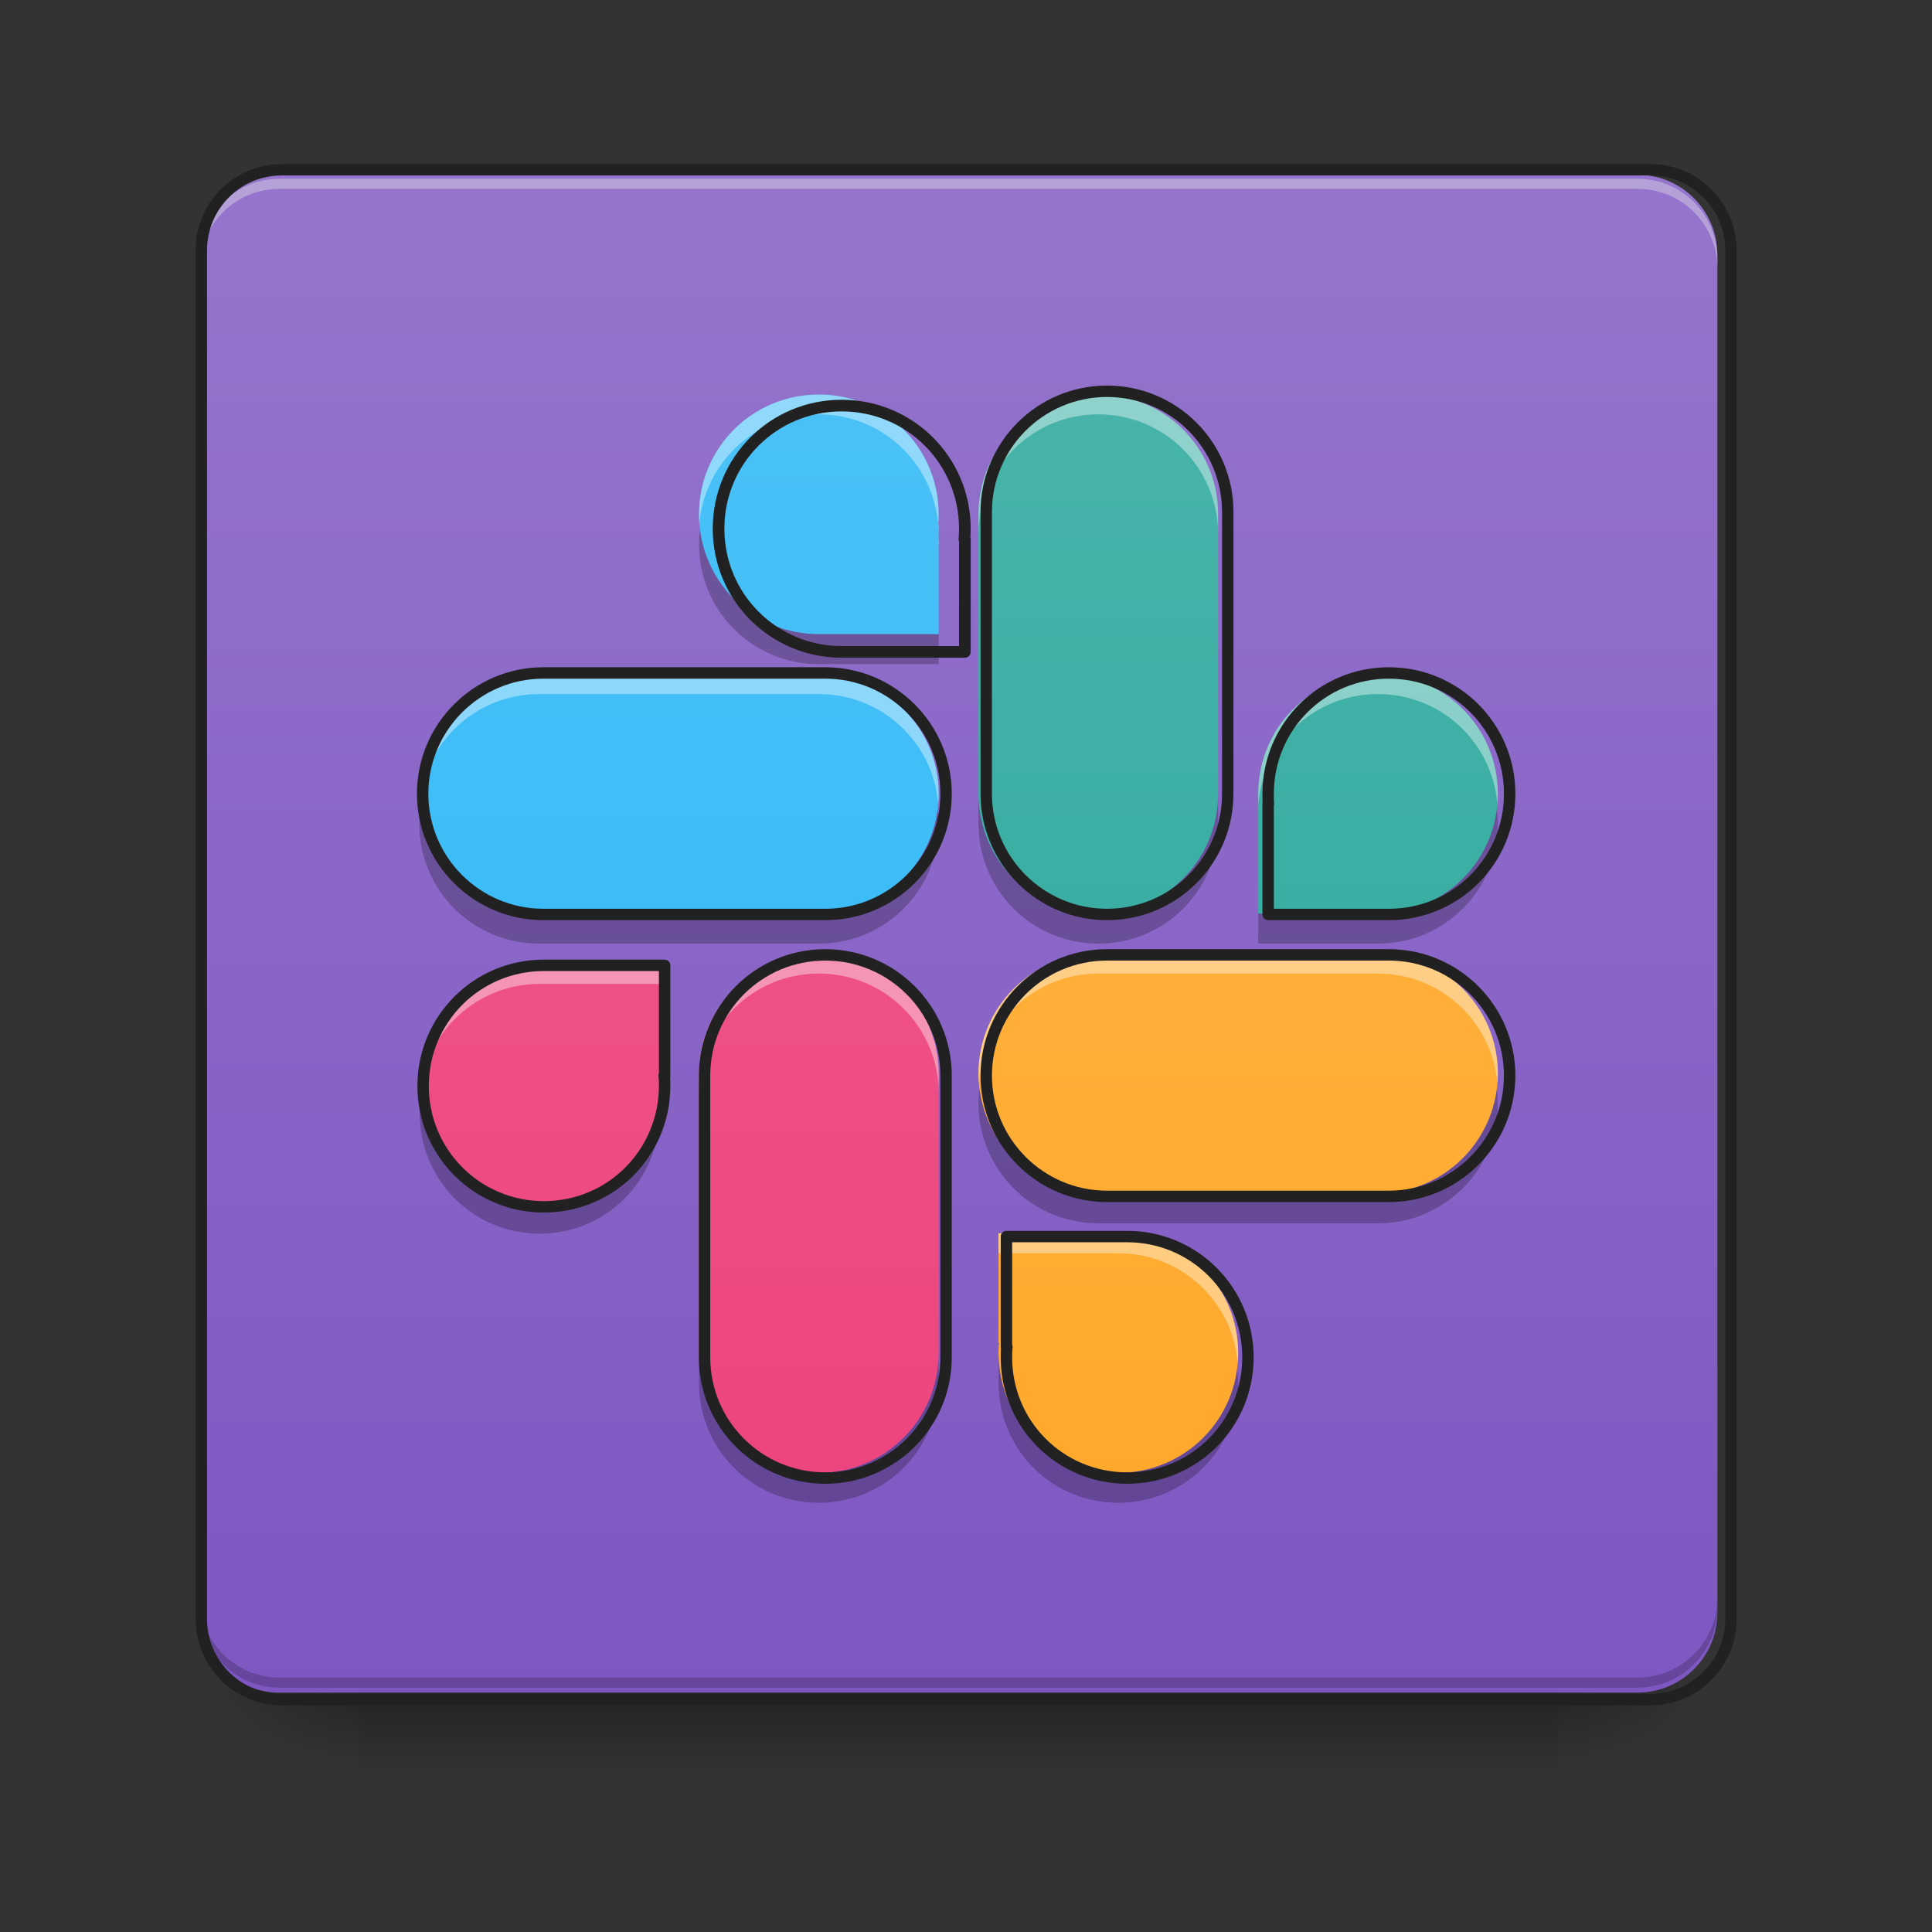 <?xml version="1.0" encoding="UTF-8"?>
<svg xmlns="http://www.w3.org/2000/svg" xmlns:xlink="http://www.w3.org/1999/xlink" width="32px" height="32px" viewBox="0 0 32 32" version="1.1">
<rect x="0" y="0" width="32" height="32" fill="#333333" stroke="none"/>
<defs>
<linearGradient id="linear0" gradientUnits="userSpaceOnUse" x1="254" y1="233.5" x2="254" y2="254.667" gradientTransform="matrix(0.063,0,0,0.063,-0,13.439)">
<stop offset="0" style="stop-color:rgb(0%,0%,0%);stop-opacity:0.275;"/>
<stop offset="1" style="stop-color:rgb(0%,0%,0%);stop-opacity:0;"/>
</linearGradient>
<radialGradient id="radial0" gradientUnits="userSpaceOnUse" cx="450.909" cy="189.579" fx="450.909" fy="189.579" r="21.167" gradientTransform="matrix(0,-0.078,-0.141,-0,52.131,63.595)">
<stop offset="0" style="stop-color:rgb(0%,0%,0%);stop-opacity:0.314;"/>
<stop offset="0.222" style="stop-color:rgb(0%,0%,0%);stop-opacity:0.275;"/>
<stop offset="1" style="stop-color:rgb(0%,0%,0%);stop-opacity:0;"/>
</radialGradient>
<radialGradient id="radial1" gradientUnits="userSpaceOnUse" cx="450.909" cy="189.579" fx="450.909" fy="189.579" r="21.167" gradientTransform="matrix(-0,0.078,0.141,0,-20.378,-7.527)">
<stop offset="0" style="stop-color:rgb(0%,0%,0%);stop-opacity:0.314;"/>
<stop offset="0.222" style="stop-color:rgb(0%,0%,0%);stop-opacity:0.275;"/>
<stop offset="1" style="stop-color:rgb(0%,0%,0%);stop-opacity:0;"/>
</radialGradient>
<radialGradient id="radial2" gradientUnits="userSpaceOnUse" cx="450.909" cy="189.579" fx="450.909" fy="189.579" r="21.167" gradientTransform="matrix(-0,-0.078,0.141,-0,-20.378,63.595)">
<stop offset="0" style="stop-color:rgb(0%,0%,0%);stop-opacity:0.314;"/>
<stop offset="0.222" style="stop-color:rgb(0%,0%,0%);stop-opacity:0.275;"/>
<stop offset="1" style="stop-color:rgb(0%,0%,0%);stop-opacity:0;"/>
</radialGradient>
<radialGradient id="radial3" gradientUnits="userSpaceOnUse" cx="450.909" cy="189.579" fx="450.909" fy="189.579" r="21.167" gradientTransform="matrix(0,0.078,-0.141,0,52.131,-7.527)">
<stop offset="0" style="stop-color:rgb(0%,0%,0%);stop-opacity:0.314;"/>
<stop offset="0.222" style="stop-color:rgb(0%,0%,0%);stop-opacity:0.275;"/>
<stop offset="1" style="stop-color:rgb(0%,0%,0%);stop-opacity:0;"/>
</radialGradient>
<linearGradient id="linear1" gradientUnits="userSpaceOnUse" x1="169.333" y1="233.5" x2="169.333" y2="-168.667" gradientTransform="matrix(0.063,0,0,0.063,0,13.439)">
<stop offset="0" style="stop-color:rgb(49.412%,34.118%,76.078%);stop-opacity:1;"/>
<stop offset="1" style="stop-color:rgb(58.431%,45.882%,80.392%);stop-opacity:1;"/>
</linearGradient>
<linearGradient id="linear2" gradientUnits="userSpaceOnUse" x1="296.333" y1="233.5" x2="296.333" y2="-168.667" gradientTransform="matrix(0.063,0,0,0.063,0,13.439)">
<stop offset="0" style="stop-color:rgb(14.902%,65.098%,60.392%);stop-opacity:1;"/>
<stop offset="1" style="stop-color:rgb(30.196%,71.373%,67.451%);stop-opacity:1;"/>
</linearGradient>
<linearGradient id="linear3" gradientUnits="userSpaceOnUse" x1="840" y1="1695.118" x2="840" y2="175.118" gradientTransform="matrix(0.017,0,0,0.017,0,0)">
<stop offset="0" style="stop-color:rgb(16.078%,71.373%,96.471%);stop-opacity:1;"/>
<stop offset="1" style="stop-color:rgb(30.98%,76.471%,96.863%);stop-opacity:1;"/>
</linearGradient>
<linearGradient id="linear4" gradientUnits="userSpaceOnUse" x1="-233.5" y1="169.333" x2="168.667" y2="169.333" gradientTransform="matrix(0,-0.063,0.063,0,0,13.439)">
<stop offset="0" style="stop-color:rgb(16.078%,71.373%,96.471%);stop-opacity:1;"/>
<stop offset="1" style="stop-color:rgb(30.98%,76.471%,96.863%);stop-opacity:1;"/>
</linearGradient>
<linearGradient id="linear5" gradientUnits="userSpaceOnUse" x1="-233.5" y1="338.667" x2="168.667" y2="338.667" gradientTransform="matrix(0,-0.063,0.063,0,0,13.439)">
<stop offset="0" style="stop-color:rgb(100%,65.49%,14.902%);stop-opacity:1;"/>
<stop offset="1" style="stop-color:rgb(100%,71.765%,30.196%);stop-opacity:1;"/>
</linearGradient>
<linearGradient id="linear6" gradientUnits="userSpaceOnUse" x1="211.667" y1="233.5" x2="211.667" y2="-168.667" gradientTransform="matrix(0.063,0,0,0.063,0,13.439)">
<stop offset="0" style="stop-color:rgb(92.549%,25.098%,47.843%);stop-opacity:1;"/>
<stop offset="1" style="stop-color:rgb(94.118%,38.431%,57.255%);stop-opacity:1;"/>
</linearGradient>
<linearGradient id="linear7" gradientUnits="userSpaceOnUse" x1="370.417" y1="233.5" x2="370.417" y2="-168.667" gradientTransform="matrix(0.063,0,0,0.063,0,13.439)">
<stop offset="0" style="stop-color:rgb(14.902%,65.098%,60.392%);stop-opacity:1;"/>
<stop offset="1" style="stop-color:rgb(30.196%,71.373%,67.451%);stop-opacity:1;"/>
</linearGradient>
<linearGradient id="linear8" gradientUnits="userSpaceOnUse" x1="158.75" y1="233.5" x2="158.75" y2="-168.667" gradientTransform="matrix(0.063,0,0,0.063,0,13.439)">
<stop offset="0" style="stop-color:rgb(92.549%,25.098%,47.843%);stop-opacity:1;"/>
<stop offset="1" style="stop-color:rgb(94.118%,38.431%,57.255%);stop-opacity:1;"/>
</linearGradient>
<linearGradient id="linear9" gradientUnits="userSpaceOnUse" x1="306.917" y1="233.5" x2="306.917" y2="-168.667" gradientTransform="matrix(0.063,0,0,0.063,0,13.439)">
<stop offset="0" style="stop-color:rgb(100%,65.49%,14.902%);stop-opacity:1;"/>
<stop offset="1" style="stop-color:rgb(100%,71.765%,30.196%);stop-opacity:1;"/>
</linearGradient>
</defs>
<g id="surface1">
<path style=" stroke:none;fill-rule:nonzero;fill:url(#linear0);" d="M 5.953 27.938 L 25.801 27.938 L 25.801 29.406 L 5.953 29.406 Z M 5.953 27.938 "/>
<path style=" stroke:none;fill-rule:nonzero;fill:url(#radial0);" d="M 25.801 28.035 L 28.445 28.035 L 28.445 26.711 L 25.801 26.711 Z M 25.801 28.035 "/>
<path style=" stroke:none;fill-rule:nonzero;fill:url(#radial1);" d="M 5.953 28.035 L 3.309 28.035 L 3.309 29.355 L 5.953 29.355 Z M 5.953 28.035 "/>
<path style=" stroke:none;fill-rule:nonzero;fill:url(#radial2);" d="M 5.953 28.035 L 3.309 28.035 L 3.309 26.711 L 5.953 26.711 Z M 5.953 28.035 "/>
<path style=" stroke:none;fill-rule:nonzero;fill:url(#radial3);" d="M 25.801 28.035 L 28.445 28.035 L 28.445 29.355 L 25.801 29.355 Z M 25.801 28.035 "/>
<path style=" stroke:none;fill-rule:nonzero;fill:url(#linear1);" d="M 4.629 2.895 L 27.121 2.895 C 27.852 2.895 28.445 3.488 28.445 4.219 L 28.445 26.711 C 28.445 27.441 27.852 28.035 27.121 28.035 L 4.629 28.035 C 3.898 28.035 3.309 27.441 3.309 26.711 L 3.309 4.219 C 3.309 3.488 3.898 2.895 4.629 2.895 Z M 4.629 2.895 "/>
<path style=" stroke:none;fill-rule:nonzero;fill:rgb(90.196%,90.196%,90.196%);fill-opacity:0.392;" d="M 4.629 2.961 C 3.898 2.961 3.309 3.551 3.309 4.285 L 3.309 4.449 C 3.309 3.719 3.898 3.125 4.629 3.129 L 27.121 3.129 C 27.855 3.125 28.445 3.719 28.445 4.449 L 28.445 4.285 C 28.445 3.551 27.855 2.961 27.121 2.961 Z M 4.629 2.961 "/>
<path style=" stroke:none;fill-rule:nonzero;fill:rgb(0%,0%,0%);fill-opacity:0.196;" d="M 4.629 27.953 C 3.898 27.953 3.309 27.359 3.309 26.629 L 3.309 26.461 C 3.309 27.195 3.898 27.785 4.629 27.785 L 27.121 27.785 C 27.855 27.785 28.445 27.195 28.445 26.461 L 28.445 26.629 C 28.445 27.359 27.855 27.953 27.121 27.953 Z M 4.629 27.953 "/>
<path style="fill:none;stroke-width:3;stroke-linecap:round;stroke-linejoin:miter;stroke:rgb(12.941%,12.941%,12.941%);stroke-opacity:1;stroke-miterlimit:4;" d="M 74.055 -168.692 L 433.896 -168.692 C 445.582 -168.692 455.082 -159.193 455.082 -147.506 L 455.082 212.334 C 455.082 224.021 445.582 233.52 433.896 233.52 L 74.055 233.52 C 62.369 233.52 52.932 224.021 52.932 212.334 L 52.932 -147.506 C 52.932 -159.193 62.369 -168.692 74.055 -168.692 Z M 74.055 -168.692 " transform="matrix(0.063,0,0,0.063,0,13.439)"/>
<path style=" stroke:none;fill-rule:nonzero;fill:url(#linear2);" d="M 18.191 6.535 C 19.289 6.535 20.176 7.422 20.176 8.52 L 20.176 13.148 C 20.176 14.246 19.289 15.133 18.191 15.133 C 17.098 15.133 16.207 14.246 16.207 13.148 L 16.207 8.52 C 16.207 7.422 17.098 6.535 18.191 6.535 Z M 18.191 6.535 "/>
<path style=" stroke:none;fill-rule:nonzero;fill:url(#linear3);" d="M 13.562 6.535 C 12.461 6.535 11.578 7.418 11.578 8.52 C 11.578 9.617 12.461 10.504 13.562 10.504 L 15.547 10.504 L 15.547 8.684 L 15.539 8.691 C 15.543 8.633 15.547 8.578 15.547 8.52 C 15.547 7.418 14.66 6.535 13.562 6.535 Z M 13.562 6.535 "/>
<path style=" stroke:none;fill-rule:nonzero;fill:url(#linear4);" d="M 6.945 13.148 C 6.945 12.055 7.836 11.164 8.93 11.164 L 13.562 11.164 C 14.656 11.164 15.547 12.055 15.547 13.148 C 15.547 14.246 14.656 15.133 13.562 15.133 L 8.93 15.133 C 7.836 15.133 6.945 14.246 6.945 13.148 Z M 6.945 13.148 "/>
<path style=" stroke:none;fill-rule:nonzero;fill:url(#linear5);" d="M 16.207 17.781 C 16.207 16.684 17.098 15.797 18.191 15.797 L 22.824 15.797 C 23.918 15.797 24.809 16.684 24.809 17.781 C 24.809 18.875 23.918 19.766 22.824 19.766 L 18.191 19.766 C 17.098 19.766 16.207 18.875 16.207 17.781 Z M 16.207 17.781 "/>
<path style=" stroke:none;fill-rule:nonzero;fill:url(#linear6);" d="M 13.562 15.797 C 14.656 15.797 15.547 16.684 15.547 17.781 L 15.547 22.41 C 15.547 23.508 14.656 24.395 13.562 24.395 C 12.465 24.395 11.578 23.508 11.578 22.41 L 11.578 17.781 C 11.578 16.684 12.465 15.797 13.562 15.797 Z M 13.562 15.797 "/>
<path style=" stroke:none;fill-rule:nonzero;fill:url(#linear7);" d="M 22.824 11.164 C 23.922 11.164 24.809 12.051 24.809 13.148 C 24.809 14.25 23.922 15.133 22.824 15.133 L 20.84 15.133 L 20.84 13.316 L 20.844 13.32 C 20.84 13.266 20.84 13.207 20.84 13.148 C 20.84 12.051 21.723 11.164 22.824 11.164 Z M 22.824 11.164 "/>
<path style=" stroke:none;fill-rule:nonzero;fill:url(#linear8);" d="M 8.938 19.938 C 7.84 19.938 6.953 19.051 6.953 17.953 C 6.953 16.852 7.84 15.969 8.938 15.969 L 10.922 15.969 L 10.922 17.789 L 10.914 17.781 C 10.922 17.836 10.922 17.895 10.922 17.953 C 10.922 19.051 10.039 19.938 8.938 19.938 Z M 8.938 19.938 "/>
<path style=" stroke:none;fill-rule:nonzero;fill:url(#linear9);" d="M 18.523 24.395 C 19.621 24.395 20.508 23.512 20.508 22.41 C 20.508 21.312 19.621 20.426 18.523 20.426 L 16.539 20.426 L 16.539 22.246 L 16.547 22.238 C 16.539 22.297 16.539 22.352 16.539 22.41 C 16.539 23.512 17.422 24.395 18.523 24.395 Z M 18.523 24.395 "/>
<path style=" stroke:none;fill-rule:nonzero;fill:rgb(100%,100%,100%);fill-opacity:0.392;" d="M 13.562 6.535 C 12.461 6.535 11.578 7.418 11.578 8.52 C 11.578 8.574 11.578 8.629 11.582 8.684 C 11.668 7.664 12.516 6.863 13.562 6.863 C 14.605 6.863 15.453 7.664 15.539 8.684 C 15.543 8.629 15.547 8.574 15.547 8.52 C 15.547 7.418 14.66 6.535 13.562 6.535 Z M 18.191 6.535 C 17.094 6.535 16.207 7.418 16.207 8.52 L 16.207 8.852 C 16.207 7.75 17.094 6.863 18.191 6.863 C 19.293 6.863 20.176 7.75 20.176 8.852 L 20.176 8.52 C 20.176 7.418 19.293 6.535 18.191 6.535 Z M 15.547 8.684 L 15.539 8.691 C 15.543 8.742 15.547 8.797 15.547 8.852 Z M 15.547 8.852 C 15.547 8.906 15.543 8.965 15.539 9.023 L 15.547 9.016 Z M 8.93 11.164 C 7.832 11.164 6.945 12.051 6.945 13.148 C 6.945 13.207 6.949 13.262 6.953 13.316 C 7.035 12.293 7.887 11.496 8.93 11.496 L 13.562 11.496 C 14.605 11.496 15.457 12.293 15.539 13.316 C 15.543 13.262 15.547 13.207 15.547 13.148 C 15.547 12.051 14.66 11.164 13.562 11.164 Z M 22.824 11.164 C 21.723 11.164 20.84 12.051 20.84 13.148 C 20.84 13.207 20.84 13.262 20.844 13.312 C 20.93 12.293 21.777 11.496 22.824 11.496 C 23.867 11.496 24.715 12.293 24.801 13.316 C 24.805 13.262 24.809 13.207 24.809 13.148 C 24.809 12.051 23.922 11.164 22.824 11.164 Z M 20.84 13.316 L 20.84 13.48 C 20.84 13.426 20.84 13.375 20.844 13.32 Z M 20.84 13.48 L 20.84 13.645 L 20.844 13.652 C 20.84 13.598 20.84 13.539 20.84 13.48 Z M 13.562 15.797 C 12.461 15.797 11.578 16.68 11.578 17.781 L 11.578 18.109 C 11.578 17.012 12.461 16.125 13.562 16.125 C 14.66 16.125 15.547 17.012 15.547 18.109 L 15.547 17.781 C 15.547 16.68 14.66 15.797 13.562 15.797 Z M 18.191 15.797 C 17.094 15.797 16.207 16.68 16.207 17.781 C 16.207 17.836 16.211 17.891 16.215 17.945 C 16.297 16.926 17.148 16.125 18.191 16.125 L 22.824 16.125 C 23.867 16.125 24.715 16.926 24.801 17.945 C 24.805 17.891 24.809 17.836 24.809 17.781 C 24.809 16.68 23.922 15.797 22.824 15.797 Z M 8.938 15.969 C 7.84 15.969 6.953 16.852 6.953 17.953 C 6.953 18.008 6.957 18.062 6.961 18.117 C 7.043 17.098 7.895 16.297 8.938 16.297 L 10.922 16.297 L 10.922 15.969 Z M 10.914 18.109 C 10.914 18.113 10.914 18.117 10.914 18.117 C 10.914 18.117 10.918 18.113 10.918 18.113 Z M 16.539 20.426 L 16.539 20.758 L 18.523 20.758 C 19.566 20.758 20.418 21.555 20.5 22.578 C 20.504 22.523 20.508 22.465 20.508 22.41 C 20.508 21.312 19.621 20.426 18.523 20.426 Z M 16.547 22.57 L 16.543 22.57 C 16.543 22.574 16.543 22.574 16.543 22.578 C 16.547 22.574 16.547 22.57 16.547 22.57 Z M 16.547 22.57 "/>
<path style=" stroke:none;fill-rule:nonzero;fill:rgb(0%,0%,0%);fill-opacity:0.235;" d="M 11.594 8.766 C 11.582 8.848 11.578 8.93 11.578 9.016 C 11.578 10.113 12.461 11 13.562 11 L 15.547 11 L 15.547 10.504 L 13.562 10.504 C 12.547 10.504 11.715 9.75 11.594 8.766 Z M 16.207 13.148 L 16.207 13.645 C 16.207 14.746 17.094 15.629 18.191 15.629 C 19.293 15.629 20.176 14.746 20.176 13.645 L 20.176 13.148 C 20.176 14.25 19.293 15.133 18.191 15.133 C 17.094 15.133 16.207 14.25 16.207 13.148 Z M 6.961 13.398 C 6.953 13.48 6.945 13.562 6.945 13.645 C 6.945 14.746 7.832 15.629 8.93 15.629 L 13.562 15.629 C 14.66 15.629 15.547 14.746 15.547 13.645 C 15.547 13.562 15.539 13.48 15.531 13.398 C 15.41 14.379 14.578 15.133 13.562 15.133 L 8.93 15.133 C 7.914 15.133 7.082 14.379 6.961 13.398 Z M 24.793 13.398 C 24.672 14.379 23.84 15.133 22.824 15.133 L 20.84 15.133 L 20.84 15.629 L 22.824 15.629 C 23.922 15.629 24.809 14.746 24.809 13.645 C 24.809 13.562 24.801 13.48 24.793 13.398 Z M 10.914 17.781 C 10.922 17.836 10.922 17.895 10.922 17.953 L 10.922 17.789 Z M 10.922 17.953 C 10.922 19.051 10.039 19.938 8.938 19.938 C 7.922 19.938 7.09 19.184 6.969 18.199 C 6.957 18.281 6.953 18.363 6.953 18.449 C 6.953 19.547 7.84 20.434 8.938 20.434 C 10.039 20.434 10.922 19.547 10.922 18.449 C 10.922 18.391 10.922 18.332 10.914 18.277 L 10.922 18.285 Z M 16.223 18.027 C 16.211 18.109 16.207 18.191 16.207 18.277 C 16.207 19.375 17.094 20.262 18.191 20.262 L 22.824 20.262 C 23.922 20.262 24.809 19.375 24.809 18.277 C 24.809 18.191 24.801 18.109 24.793 18.027 C 24.672 19.012 23.84 19.766 22.824 19.766 L 18.191 19.766 C 17.176 19.766 16.344 19.012 16.223 18.027 Z M 16.547 22.238 L 16.539 22.246 L 16.539 22.41 C 16.539 22.352 16.539 22.297 16.547 22.238 Z M 16.539 22.41 L 16.539 22.742 L 16.547 22.734 C 16.539 22.793 16.539 22.848 16.539 22.906 C 16.539 24.008 17.422 24.891 18.523 24.891 C 19.621 24.891 20.508 24.008 20.508 22.906 C 20.508 22.824 20.5 22.742 20.492 22.66 C 20.371 23.641 19.539 24.395 18.523 24.395 C 17.422 24.395 16.539 23.512 16.539 22.41 Z M 11.578 22.41 L 11.578 22.906 C 11.578 24.008 12.461 24.891 13.562 24.891 C 14.66 24.891 15.547 24.008 15.547 22.906 L 15.547 22.41 C 15.547 23.512 14.66 24.395 13.562 24.395 C 12.461 24.395 11.578 23.512 11.578 22.41 Z M 11.578 22.41 "/>
<path style="fill:none;stroke-width:3;stroke-linecap:round;stroke-linejoin:round;stroke:rgb(12.941%,12.941%,12.941%);stroke-opacity:1;stroke-miterlimit:4;" d="M 291.035 -110.447 C 308.596 -110.447 322.782 -96.261 322.782 -78.701 L 322.782 -4.645 C 322.782 12.916 308.596 27.102 291.035 27.102 C 273.536 27.102 259.288 12.916 259.288 -4.645 L 259.288 -78.701 C 259.288 -96.261 273.536 -110.447 291.035 -110.447 Z M 291.035 -110.447 " transform="matrix(0.063,0,0,0.063,0,13.439)"/>
<path style="fill:none;stroke-width:11.339;stroke-linecap:round;stroke-linejoin:round;stroke:rgb(12.941%,12.941%,12.941%);stroke-opacity:1;stroke-miterlimit:4;" d="M 820.079 395.159 C 753.471 395.159 700.091 448.54 700.091 515.148 C 700.091 581.519 753.471 635.136 820.079 635.136 L 940.068 635.136 L 940.068 525.068 L 939.595 525.54 C 939.832 521.997 940.068 518.691 940.068 515.148 C 940.068 448.54 886.451 395.159 820.079 395.159 Z M 820.079 395.159 " transform="matrix(0.017,0,0,0.017,0,0)"/>
<path style="fill:none;stroke-width:3;stroke-linecap:round;stroke-linejoin:round;stroke:rgb(12.941%,12.941%,12.941%);stroke-opacity:1;stroke-miterlimit:4;" d="M 4.645 111.114 C 22.143 111.114 36.392 125.363 36.392 142.861 L 36.392 216.979 C 36.392 234.478 22.143 248.726 4.645 248.726 C -12.916 248.726 -27.102 234.478 -27.102 216.979 L -27.102 142.861 C -27.102 125.363 -12.916 111.114 4.645 111.114 Z M 4.645 111.114 " transform="matrix(0,-0.063,0.063,0,0,13.439)"/>
<path style="fill:none;stroke-width:3;stroke-linecap:round;stroke-linejoin:round;stroke:rgb(12.941%,12.941%,12.941%);stroke-opacity:1;stroke-miterlimit:4;" d="M -69.473 259.288 C -51.912 259.288 -37.726 273.536 -37.726 291.035 L -37.726 365.153 C -37.726 382.651 -51.912 396.9 -69.473 396.9 C -86.971 396.9 -101.22 382.651 -101.22 365.153 L -101.22 291.035 C -101.22 273.536 -86.971 259.288 -69.473 259.288 Z M -69.473 259.288 " transform="matrix(0,-0.063,0.063,0,0,13.439)"/>
<path style="fill:none;stroke-width:3;stroke-linecap:round;stroke-linejoin:round;stroke:rgb(12.941%,12.941%,12.941%);stroke-opacity:1;stroke-miterlimit:4;" d="M 216.979 37.726 C 234.478 37.726 248.726 51.912 248.726 69.473 L 248.726 143.528 C 248.726 161.089 234.478 175.275 216.979 175.275 C 199.418 175.275 185.232 161.089 185.232 143.528 L 185.232 69.473 C 185.232 51.912 199.418 37.726 216.979 37.726 Z M 216.979 37.726 " transform="matrix(0.063,0,0,0.063,0,13.439)"/>
<path style="fill:none;stroke-width:3;stroke-linecap:round;stroke-linejoin:round;stroke:rgb(12.941%,12.941%,12.941%);stroke-opacity:1;stroke-miterlimit:4;" d="M 365.153 -36.392 C 382.713 -36.392 396.9 -22.206 396.9 -4.645 C 396.9 12.978 382.713 27.102 365.153 27.102 L 333.406 27.102 L 333.406 -1.958 L 333.468 -1.895 C 333.406 -2.77 333.406 -3.708 333.406 -4.645 C 333.406 -22.206 347.529 -36.392 365.153 -36.392 Z M 365.153 -36.392 " transform="matrix(0.063,0,0,0.063,0,13.439)"/>
<path style="fill:none;stroke-width:3;stroke-linecap:round;stroke-linejoin:round;stroke:rgb(12.941%,12.941%,12.941%);stroke-opacity:1;stroke-miterlimit:4;" d="M 142.986 103.97 C 125.426 103.97 111.239 89.783 111.239 72.223 C 111.239 54.599 125.426 40.476 142.986 40.476 L 174.733 40.476 L 174.733 69.598 L 174.608 69.473 C 174.733 70.348 174.733 71.285 174.733 72.223 C 174.733 89.783 160.61 103.97 142.986 103.97 Z M 142.986 103.97 " transform="matrix(0.063,0,0,0.063,0,13.439)"/>
<path style="fill:none;stroke-width:3;stroke-linecap:round;stroke-linejoin:round;stroke:rgb(12.941%,12.941%,12.941%);stroke-opacity:1;stroke-miterlimit:4;" d="M 296.347 175.275 C 313.908 175.275 328.094 161.152 328.094 143.528 C 328.094 125.967 313.908 111.781 296.347 111.781 L 264.6 111.781 L 264.6 140.904 L 264.725 140.779 C 264.6 141.716 264.6 142.591 264.6 143.528 C 264.6 161.152 278.723 175.275 296.347 175.275 Z M 296.347 175.275 " transform="matrix(0.063,0,0,0.063,0,13.439)"/>
</g>
</svg>
